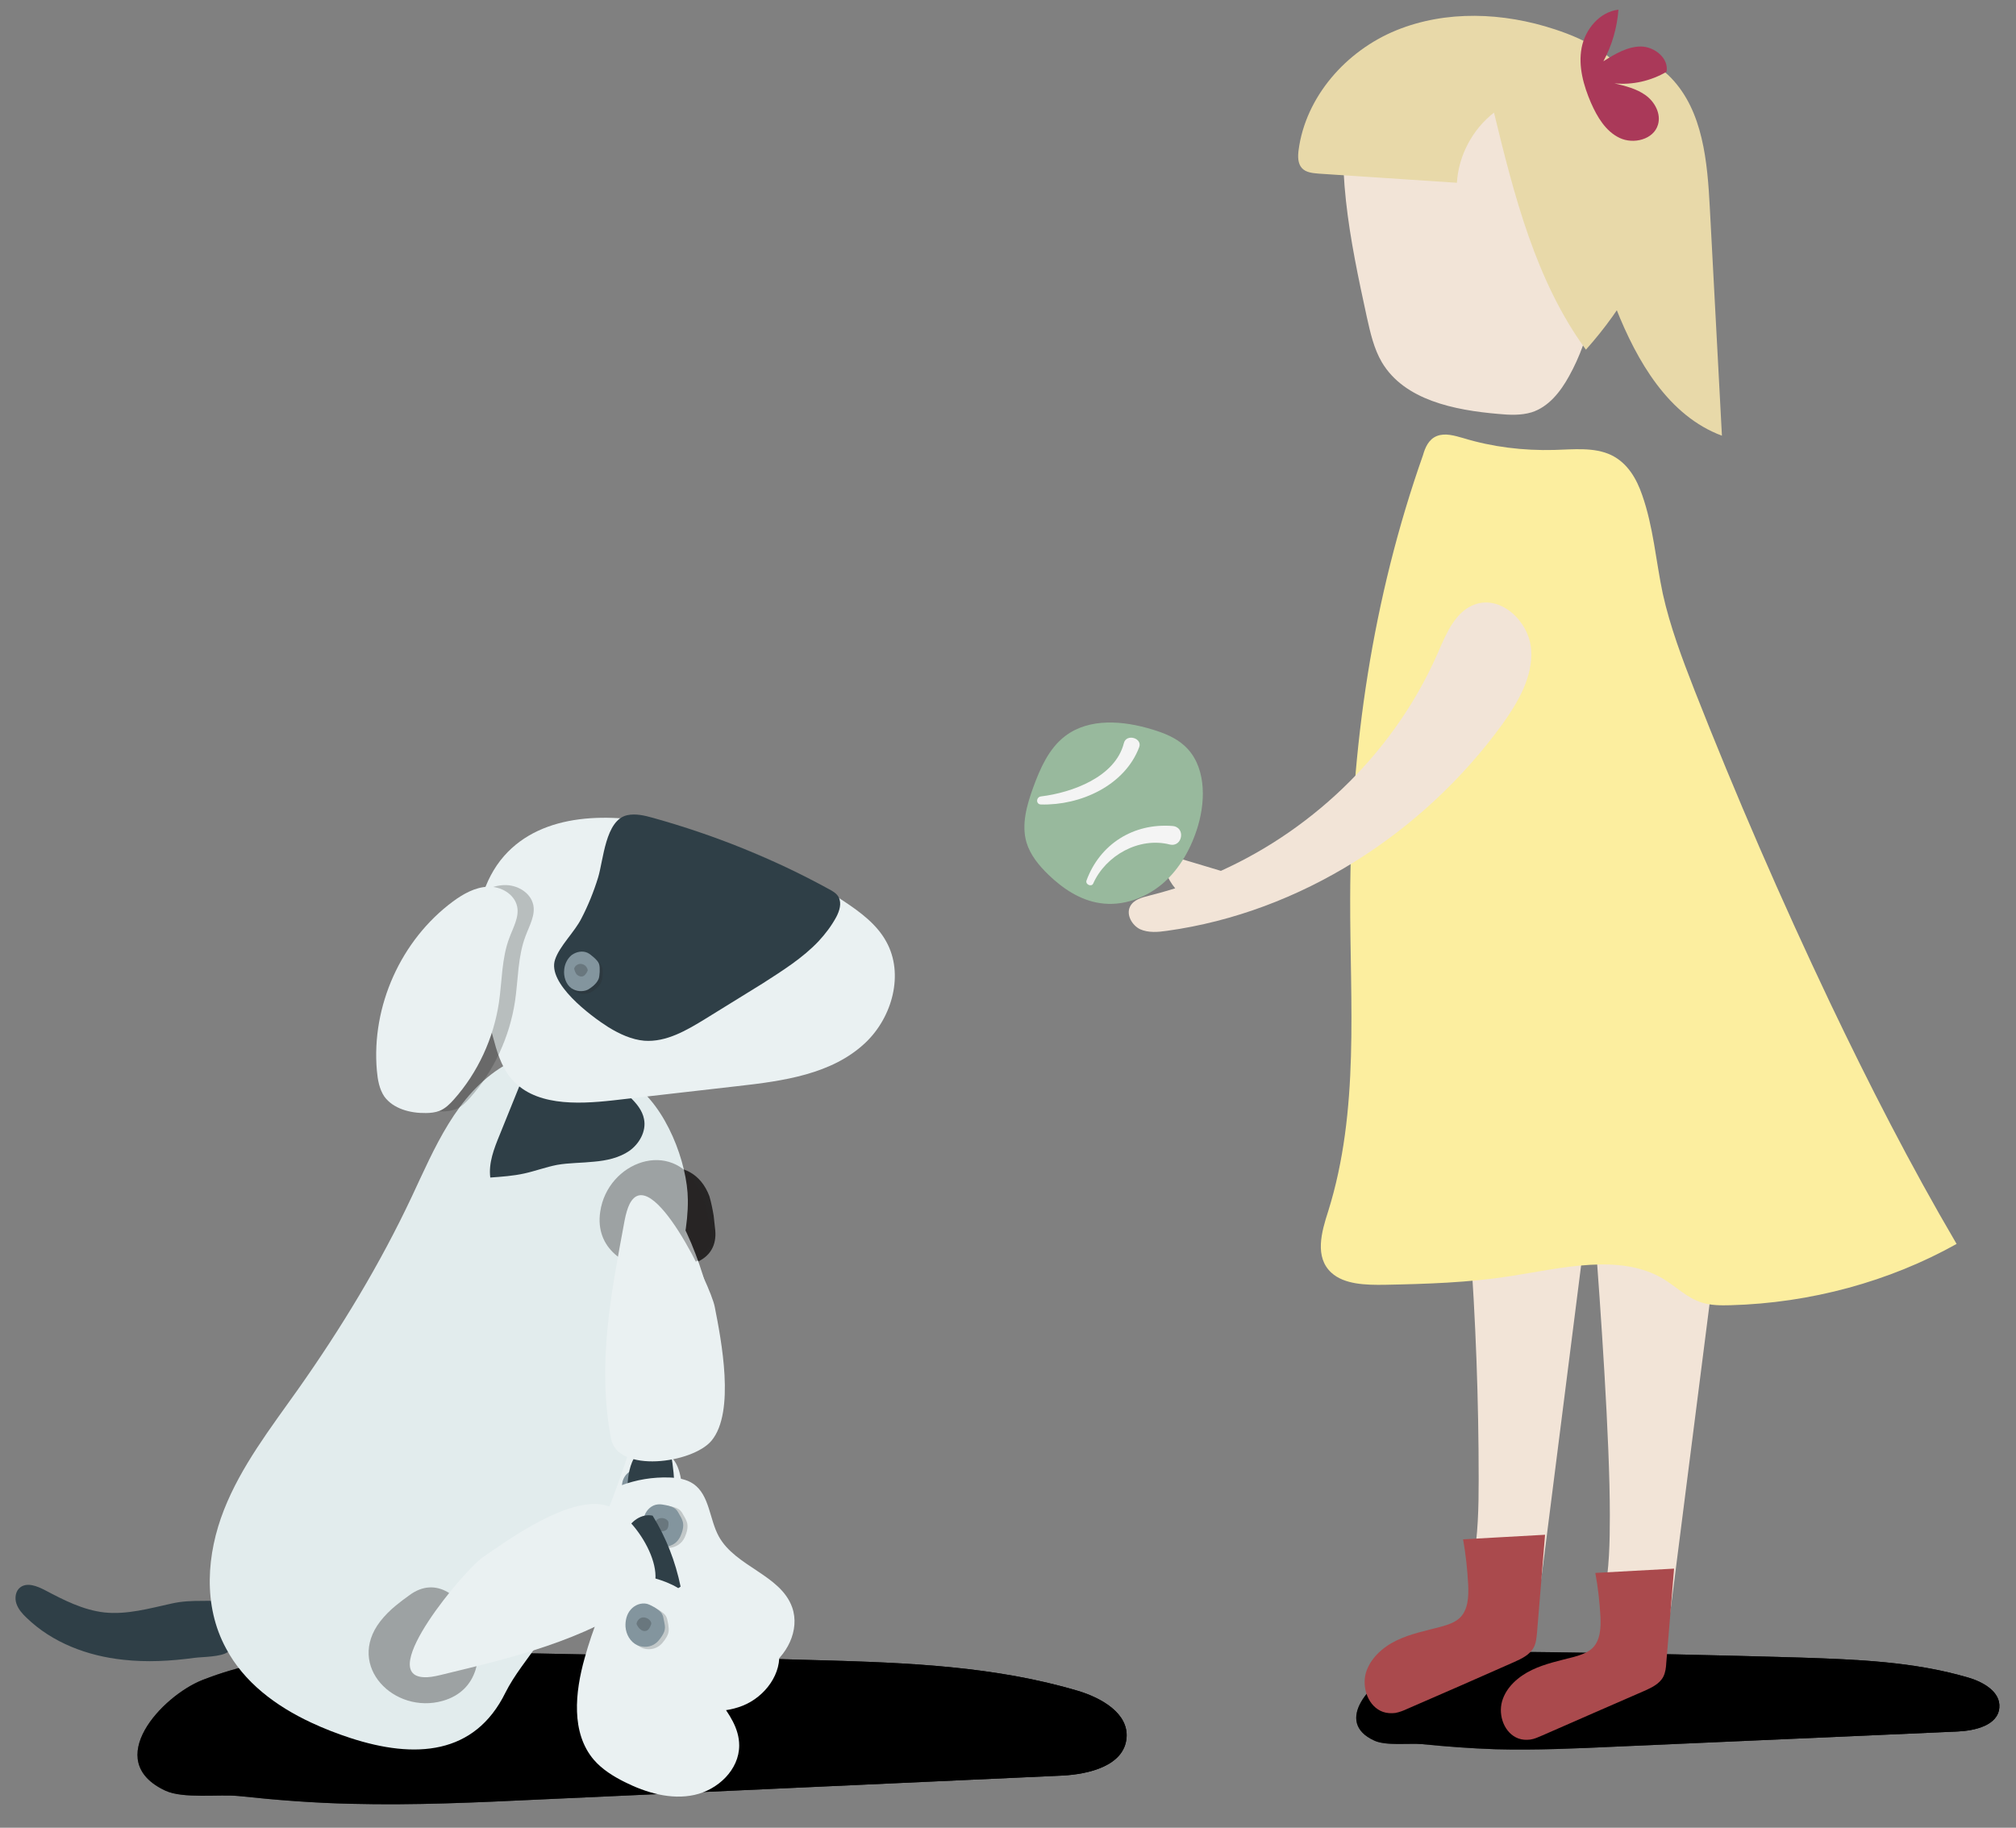 <svg fill="none" height="68" viewBox="0 0 75 68" width="75" xmlns="http://www.w3.org/2000/svg" xmlns:xlink="http://www.w3.org/1999/xlink"><rect x="0" y="0" width="75" height="68" fill="#808080" stroke="none"/><linearGradient id="a"><stop offset="0" stop-color="#4d4d4d"/><stop offset="1"/></linearGradient><linearGradient id="b" gradientUnits="userSpaceOnUse" x1="5.188" x2="41.868" xlink:href="#a" y1="63.618" y2="65.424"/><linearGradient id="c"><stop offset="0"/><stop offset="1"/></linearGradient><linearGradient id="d" gradientUnits="userSpaceOnUse" x1="5.188" x2="41.868" xlink:href="#c" y1="63.618" y2="65.424"/><linearGradient id="e" gradientUnits="userSpaceOnUse" x1="50.506" x2="74.36" xlink:href="#a" y1="62.835" y2="64.012"/><linearGradient id="f" gradientUnits="userSpaceOnUse" x1="50.506" x2="74.36" xlink:href="#c" y1="62.835" y2="64.012"/><path d="m13.09 67.11c2.32.06 4.65-.05 6.97-.16 6.48-.3 12.97-.59 19.45-.89 1.01-.05 2.31-.37 2.4-1.4.08-.92-.94-1.49-1.8-1.75-3.09-.92-6.35-1.05-9.57-1.14-4.74-.14-9.48-.25-14.22-.31-2.96-.04-6-.05-8.78 1.04-1.51.59-3.77 3.01-1.39 4.12.66.31 2.01.13 2.72.2 1.4.15 2.8.26 4.22.29z" fill="url(#b)"/><path d="m13.09 67.11c2.32.06 4.65-.05 6.97-.16 6.48-.3 12.97-.59 19.45-.89 1.01-.05 2.31-.37 2.4-1.4.08-.92-.94-1.49-1.8-1.75-3.09-.92-6.35-1.05-9.57-1.14-4.74-.14-9.48-.25-14.22-.31-2.96-.04-6-.05-8.78 1.04-1.51.59-3.77 3.01-1.39 4.12.66.31 2.01.13 2.72.2 1.4.15 2.8.26 4.22.29z" fill="url(#d)"/><path d="m55.64 65.08c1.51.04 3.02-.03 4.53-.1 4.22-.19 8.43-.37 12.65-.56.66-.03 1.51-.23 1.56-.89.05-.59-.61-.96-1.17-1.12-2.01-.59-4.13-.67-6.22-.74-3.08-.09-6.16-.16-9.25-.2-1.93-.03-3.9-.03-5.71.66-.98.38-2.45 1.93-.9 2.63.43.2 1.3.09 1.77.13.91.09 1.82.16 2.74.19z" fill="url(#e)"/><path d="m55.64 65.08c1.51.04 3.02-.03 4.53-.1 4.22-.19 8.43-.37 12.65-.56.66-.03 1.51-.23 1.56-.89.05-.59-.61-.96-1.17-1.12-2.01-.59-4.13-.67-6.22-.74-3.08-.09-6.16-.16-9.25-.2-1.93-.03-3.9-.03-5.71.66-.98.38-2.45 1.93-.9 2.63.43.2 1.3.09 1.77.13.91.09 1.82.16 2.74.19z" fill="url(#f)"/><path d="m62.17 2.9c1.19 1.24 1.35 3.12 1.44 4.84.15 2.82.3 5.65.45 8.47-1.99-.74-3.16-2.77-3.94-4.74-.96-2.45-1.56-5.13-1-7.7.11-.52.3-1.07.74-1.38.71-.5 1.72-.11 2.31.51z" fill="#e8d9a9"/><path d="m54.68 46.12c.22 2.97.33 5.94.33 8.92 0 1.03-.02 2.09-.21 3.09.13.3.2.61.2.95v.03c0 .63-.25 1.24-.7 1.68-.3.3-.65.5-1.05.61-.02.01-.03.01-.05.02-.01 0-.02 0-.03.01-.43.61-.8 1.23-.89 2 1.11-.45 2.19-1 3.23-1.65.4-.25.79-.52 1.09-.91.55-.72.69-1.73.81-2.68l1.91-15.04z" fill="#f2e4d7"/><path d="m52.37 63.57c-.15.07-.3.13-.46.16-.15.02-.32.01-.46-.04-.54-.19-.79-.88-.64-1.44.16-.55.63-.97 1.15-1.22s1.09-.36 1.65-.51c.25-.07.51-.15.7-.33.31-.3.33-.79.31-1.23-.03-.57-.09-1.13-.19-1.69 1.02-.06 2.03-.11 3.05-.17-.1 1.22-.2 2.43-.3 3.65-.02.18-.03.37-.12.54-.15.28-.45.42-.74.55-1.31.58-2.63 1.16-3.95 1.73z" fill="#aa4a4d"/><path d="m59.33 45.8c.21 2.85.56 7.72.56 10.58 0 .99-.02 2.01-.21 2.97.12.29.19.59.19.91v.03c0 .6-.24 1.19-.67 1.62-.29.28-.62.48-1.01.59-.01.01-.03.01-.04.02-.01 0-.02 0-.02.01-.41.58-.77 1.18-.85 1.92 1.07-.43 2.1-.96 3.1-1.59.38-.24.76-.49 1.05-.87.53-.69.67-1.66.78-2.57l1.84-14.44z" fill="#f2e4d7"/><path d="m57.37 64.57c-.14.06-.29.13-.44.15s-.3.01-.44-.04c-.52-.19-.76-.85-.61-1.38s.61-.93 1.11-1.17 1.05-.35 1.58-.49c.24-.07.49-.15.67-.32.3-.29.32-.76.3-1.18-.03-.54-.09-1.08-.19-1.62.98-.05 1.95-.11 2.93-.16-.1 1.17-.19 2.34-.29 3.5-.01.18-.03.36-.11.52-.14.27-.44.41-.71.53-1.27.55-2.54 1.11-3.8 1.66z" fill="#aa4a4d"/><path d="m53.46 16.22c.31-.12.66-.01.98.08 1.08.33 2.23.47 3.38.44.72-.02 1.49-.11 2.12.19.62.3.95.9 1.15 1.48.42 1.19.51 2.45.77 3.68.27 1.22.72 2.41 1.18 3.59 1.54 3.92 3.22 7.79 5.04 11.62 1.45 3.04 2.99 6.05 4.71 8.98-2.5 1.4-5.44 2.2-8.41 2.28-.36.01-.73.01-1.07-.1-.55-.17-.95-.59-1.43-.88-1.61-.96-3.78-.4-5.7-.1-1.54.24-3.11.29-4.67.32-.7.01-1.5-.01-1.98-.45-.63-.58-.37-1.51-.12-2.28 1.18-3.76.81-7.74.82-11.64.01-5.58.83-11.17 2.71-16.5.08-.28.21-.59.52-.71z" fill="#fcee9f"/><path d="m54.77 2.85c-.92-.39-1.86-.71-2.82-.96-.29-.08-.6-.14-.88-.05-.52.16-.75.77-.86 1.3-.6 2.85.02 5.81.64 8.66.13.58.26 1.17.56 1.68.84 1.41 2.7 1.78 4.33 1.92.42.04.84.06 1.24-.06.63-.2 1.07-.76 1.39-1.34.81-1.45 1.1-3.15 1.16-4.82.08-2.07-.26-4.36-1.8-5.75-1.05-.95-2.47-1.32-3.84-1.66-.82-.21-1.81-.38-2.42.2z" fill="#f2e4d7"/><path d="m57.84 1.09c-1.91-.63-4.04-.72-5.9.04-1.86.76-3.37 2.47-3.63 4.46-.03.23-.03.49.12.66s.4.19.63.21c1.71.11 3.43.23 5.14.34.06-1.01.58-1.99 1.38-2.61.75 3.08 1.55 6.26 3.42 8.82 1.4-1.57 2.53-3.46 2.78-5.55.26-2.09-.5-4.37-2.23-5.57-.51-.35-1.1-.6-1.71-.8z" fill="#e8d9a9"/><path d="m60.06 3.1c.41.1.83.2 1.17.45s.57.69.45 1.09c-.16.55-.91.74-1.43.49s-.83-.78-1.06-1.3c-.28-.65-.48-1.36-.35-2.05s.67-1.34 1.37-1.42c-.05.67-.24 1.33-.56 1.92.43-.27.89-.55 1.4-.55.51.01 1.04.44.95.94-.58.34-1.27.5-1.94.43z" fill="#aa3959"/><path d="m56.96 24.15c-.08-1.02-1.1-2-2.07-1.67-.74.25-1.08 1.08-1.39 1.79-1.56 3.59-4.52 6.52-8.08 8.13-.71-.21-1.42-.43-2.14-.64-.04.47.14.93.44 1.29-.32.1-.64.19-.96.27-.28.07-.59.15-.72.41-.15.3.07.69.37.84.31.14.67.11 1.01.06 4.96-.69 9.51-3.62 12.46-7.67.6-.84 1.16-1.79 1.08-2.81z" fill="#f2e4d7"/><path d="m38.19 31.35c.14.46.46.85.81 1.19.54.52 1.18.95 1.92 1.06.84.13 1.71-.19 2.35-.74.64-.56 1.06-1.33 1.3-2.14.3-1.02.28-2.27-.51-2.98-.33-.3-.76-.47-1.19-.6-1.08-.33-2.35-.44-3.25.25-.6.46-.92 1.19-1.18 1.9-.24.66-.45 1.39-.25 2.06z" fill="#98b99d"/><path d="m41.81 27.65c-.32 1.26-1.93 1.84-3.08 1.98-.19.02-.2.3 0 .3 1.46.04 3.11-.7 3.65-2.13.13-.34-.48-.52-.57-.15z" fill="#f4f4f4"/><path d="m43.61 30.73c-1.44-.11-2.69.67-3.19 2.03-.05.15.19.25.25.11.47-1.05 1.71-1.74 2.85-1.45.48.11.6-.66.09-.69z" fill="#f4f4f4"/><path d="m23.25 56.61c.2.46.47.89.8 1.27.5-.18.96-.46 1.35-.83-.35-.88-.84-1.71-1.46-2.43-.42-.02-.79.35-.88.76-.1.42.02.85.19 1.23z" fill="#2f3f47"/><path d="m16.11 59.47c.11-.18.23-.35.35-.52 1.42-2.04 4.72 1.76 2.42 3.33-1.54 1.05-3.83-.08-3.14-2.05.09-.27.22-.52.37-.76z" fill="#272525"/><path d="m17.95 61.67c.15-.04.34-.13.55-.27 2.37-1.49 4.62-2.87 6.32-5.15.79-1.06-1.37-2.86-2.48-2.8-1.39.07-3 2.29-3.74 3.29-.48.65-2.38 5.42-.65 4.93z" fill="#eaf1f2"/><path d="m23.72 62.79c.37.31.82.49 1.28.63.86.26 1.8.37 2.63.04s1.49-1.21 1.34-2.09c-.22-1.27-1.82-1.85-2.24-3.06-.24-.69-.08-1.56-.6-2.08-.23-.22-.54-.33-.85-.39-.6-.13-1.23-.13-1.83-.01-.35 1.07-.59 2.18-.71 3.3-.14 1.31-.04 2.82.98 3.66z" fill="#eaf1f2"/><path d="m25.41 58.2c.06-.06.11-.14.15-.22.06-.11.1-.22.1-.34 0-.1-.03-.19-.06-.28-.01-.03-.02-.07-.03-.1-.02-.05-.03-.1-.06-.15-.07-.12-.21-.18-.34-.23-.09-.04-.19-.07-.29-.08-.23-.02-.45.12-.57.31s-.13.44-.08.66c.07.28.27.54.55.61.22.06.47-.01.63-.18z" fill="#272525" opacity=".2"/><path d="m25.25 58.14c.06-.06.11-.14.15-.22.06-.11.1-.22.1-.34 0-.1-.03-.19-.06-.28-.01-.03-.02-.07-.03-.1-.02-.05-.03-.1-.06-.15-.07-.12-.21-.18-.34-.23-.09-.04-.19-.07-.29-.08-.23-.02-.45.12-.57.31s-.13.44-.08.66c.07.28.27.54.55.61.22.06.48-.01.63-.18z" fill="#83959e"/><path d="m24.88 57.71c.05-.05.07-.12.09-.19.01-.02.01-.05.01-.07 0-.04-.03-.07-.05-.09-.08-.08-.21-.11-.32-.07s-.18.16-.16.27c.05.08.11.15.19.18.07.03.17.03.24-.03z" fill="#000" opacity=".2"/><path d="m1.67 59.16c.7.37 1.42.74 2.21.83.84.09 1.68-.15 2.5-.33.4-.09.75-.1 1.15-.1.31 0 .6-.04.84.22.15.16.22.39.25.61.04.28.12.88-.14 1.07s-.94.18-1.25.22c-.88.12-1.77.17-2.65.07-1.32-.14-2.63-.63-3.59-1.56-.16-.15-.31-.32-.38-.53s-.03-.47.14-.6c.26-.2.63-.05.92.1z" fill="#2f3f47"/><path d="m26.55 45.23c.02.18.04.37.06.55.19 2.19-4.2 1.47-3.52-.9.46-1.59 2.65-2.1 3.3-.38.07.24.12.49.16.73z" fill="#272525"/><path d="m23.2 53.55c-.09.43-.12.88-.08 1.33.45.13.93.16 1.4.09.21-.81.27-1.66.19-2.5-.29-.23-.74-.15-1.02.09-.28.26-.42.63-.49.99z" fill="#2f3f47"/><path d="m24.06 44.78c-.08.12-.15.28-.22.49-.77 2.35-1.52 4.56-1.39 7.06.06 1.16 2.55 1.17 3.27.5.9-.84.75-3.25.68-4.35-.04-.7-1.45-5.01-2.34-3.7z" fill="#eaf1f2"/><path d="m23.03 60.05c.33.26.74.41 1.15.51.77.2 1.6.27 2.33-.05.72-.32 1.27-1.12 1.11-1.89-.24-1.11-1.67-1.57-2.08-2.63-.23-.6-.12-1.38-.6-1.81-.21-.19-.49-.27-.76-.32-.54-.09-1.09-.07-1.62.06-.28.96-.45 1.94-.52 2.94-.07 1.15.07 2.48.99 3.19z" fill="#eaf1f2"/><path d="m24.37 55.94c.05-.06.09-.13.12-.2.05-.1.08-.2.08-.31 0-.08-.03-.17-.06-.24-.01-.03-.02-.06-.03-.09-.02-.04-.03-.09-.06-.13-.07-.1-.19-.15-.31-.19-.08-.03-.17-.06-.26-.06-.2-.01-.39.12-.49.3s-.1.39-.05.58c.07.24.26.46.51.52.2.05.42-.02.55-.18z" fill="#272525" opacity=".2"/><path d="m24.23 55.89c.05-.06.09-.13.12-.2.05-.1.08-.2.08-.31 0-.08-.03-.17-.06-.24-.01-.03-.02-.06-.03-.09-.02-.04-.03-.09-.06-.13-.07-.1-.19-.15-.31-.19-.08-.03-.17-.06-.26-.06-.2-.01-.39.12-.49.3s-.1.39-.05.58c.07.24.26.46.51.52.2.05.42-.02.55-.18z" fill="#83959e"/><path d="m23.89 55.52c.04-.05.06-.11.07-.17 0-.02.01-.04 0-.07s-.03-.06-.05-.08c-.08-.07-.19-.09-.28-.05s-.15.15-.14.25c.05.06.1.12.18.15.07.04.16.03.22-.03z" fill="#000" opacity=".2"/><path d="m11.58 64.09c.47.22.96.41 1.45.57 2.42.79 4.63.63 5.77-1.68.33-.66.81-1.23 1.24-1.86.92-1.34 1.68-2.78 2.31-4.28 1.28-3.03 2.06-6.24 2.82-9.43.21-.91.43-1.83.42-2.77-.01-1.37-.81-3.48-2.05-4.32-.73-.49-1.61-.71-2.47-.92-.39-.09-.8-.19-1.19-.16-.42.03-.81.2-1.15.42-1.75 1.06-2.56 3.05-3.41 4.86-1.18 2.51-2.63 4.9-4.24 7.18-1.02 1.44-2.11 2.85-2.75 4.48s-.79 3.55.08 5.15c.66 1.25 1.84 2.14 3.17 2.76z" fill="#e2eced"/><path d="m23.96 41.64c-.06-.33-.29-.6-.53-.83-.77-.76-1.74-1.31-2.78-1.61-.13-.04-.27-.07-.41-.05-.39.05-.6.46-.74.82-.3.75-.61 1.5-.91 2.25-.21.51-.42 1.05-.35 1.59.42-.03.85-.06 1.26-.15s.81-.24 1.22-.32c.45-.08.92-.07 1.38-.12.46-.04.93-.14 1.31-.4.37-.26.64-.73.55-1.18z" fill="#2f3f47"/><path d="m26.27 44.95c.06.2.1.41.15.61.54 2.43-4.5 2.27-4.09-.48.27-1.85 2.66-2.75 3.64-.91.13.24.23.5.3.78z" fill="#272525" opacity=".37"/><path d="m23.35 55.17c-.04.5 0 1.01.11 1.5.53.08 1.07.04 1.58-.1.11-.94.06-1.9-.15-2.83-.36-.22-.86-.06-1.13.26-.28.31-.38.75-.41 1.17z" fill="#2f3f47"/><path d="m23.42 44.8c-.07.14-.13.34-.18.59-.51 2.75-1.03 5.34-.51 8.13.24 1.3 3.03.93 3.74.08.89-1.07.36-3.76.12-4.98-.15-.79-2.37-5.42-3.17-3.82z" fill="#eaf1f2"/><path d="m24.54 62.1c.41.24.89.34 1.37.4.89.11 1.84.06 2.6-.41s1.26-1.44.96-2.29c-.43-1.21-2.11-1.51-2.73-2.64-.35-.64-.34-1.53-.94-1.95-.26-.18-.59-.23-.9-.24-.61-.02-1.23.08-1.81.3-.17 1.11-.22 2.25-.14 3.37.08 1.33.44 2.8 1.59 3.46z" fill="#eaf1f2"/><path d="m25.42 57.29c.05-.07.08-.16.11-.24.04-.12.06-.24.04-.36-.02-.09-.06-.18-.11-.26-.02-.03-.03-.06-.05-.09-.03-.05-.05-.09-.09-.13-.09-.1-.24-.14-.38-.17-.1-.02-.2-.04-.3-.03-.23.02-.42.19-.5.41-.08.21-.06.45.03.66.12.26.36.48.65.51.24.01.48-.11.6-.3z" fill="#272525" opacity=".2"/><path d="m25.26 57.25c.05-.07.08-.16.11-.24.04-.12.06-.24.04-.36-.02-.09-.06-.18-.11-.26-.02-.03-.03-.06-.05-.09-.03-.05-.05-.09-.09-.13-.09-.1-.24-.14-.38-.17-.1-.02-.2-.04-.3-.03-.23.02-.42.19-.5.41-.08.21-.06.45.03.66.12.26.36.48.65.51.24.01.48-.1.6-.3z" fill="#83959e"/><path d="m24.82 56.89c.04-.06.05-.13.05-.21 0-.02 0-.05-.01-.07-.01-.03-.04-.06-.07-.08-.09-.06-.23-.07-.32-.01-.1.06-.15.19-.12.3.06.07.13.12.22.15.09.01.19-.01.25-.08z" fill="#000" opacity=".2"/><path d="m18.34 38.58c.14.53.3 1.07.64 1.5.85 1.07 2.46 1.01 3.82.86 1.54-.18 3.08-.35 4.63-.53 1.7-.19 3.53-.44 4.77-1.62 1-.95 1.44-2.56.77-3.76-.35-.64-.96-1.09-1.56-1.49-1.99-1.32-4.21-2.27-6.54-2.82-2.13-.5-4.68-.51-6.12 1.13-.77.88-1.07 2.11-1.05 3.28s.33 2.31.64 3.45z" fill="#eaf1f2"/><path d="m30.46 35.01c.25-.27.47-.56.65-.89.12-.23.21-.51.09-.74-.08-.15-.23-.23-.38-.31-2.06-1.13-4.26-2.01-6.52-2.64-.32-.09-.65-.17-.97-.1-.81.18-.88 1.67-1.08 2.32-.16.52-.37 1.04-.62 1.52-.25.5-.81 1.02-.98 1.53-.3.88 1.31 2.09 1.99 2.52.41.25.86.46 1.33.5.82.06 1.58-.39 2.28-.82.71-.44 1.41-.87 2.12-1.31.73-.47 1.5-.95 2.09-1.58z" fill="#2f3f47"/><path d="m16.44 41.35c.17 0 .35-.02.51-.08.22-.09.39-.26.54-.43.89-1 1.47-2.27 1.67-3.59.12-.81.1-1.66.39-2.42.14-.38.37-.77.29-1.16-.1-.47-.61-.76-1.09-.74s-.92.27-1.3.55c-1.93 1.43-3.04 3.89-2.83 6.29.03.34.09.69.28.97.33.45.96.61 1.54.61z" fill="#272525" opacity=".25"/><path d="m15.84 41.41c.17 0 .35-.02.51-.08.22-.09.39-.26.54-.43.89-1 1.47-2.27 1.67-3.59.12-.81.1-1.66.39-2.42.14-.38.37-.77.29-1.16-.1-.47-.61-.76-1.09-.74s-.92.27-1.3.55c-1.93 1.43-3.04 3.89-2.83 6.29.03.34.09.69.28.97.33.45.96.62 1.54.61z" fill="#eaf1f2"/><path d="m21.98 36.92c.07-.04.14-.09.2-.14.08-.07.16-.16.2-.26.03-.08.03-.17.04-.26 0-.03 0-.06 0-.09 0-.05 0-.1-.01-.14-.02-.13-.12-.22-.22-.31-.07-.06-.14-.12-.22-.16-.19-.09-.42-.04-.59.08-.16.13-.26.33-.28.54-.03.26.06.55.27.7.18.11.42.13.61.04z" fill="#272525" opacity=".2"/><path d="m21.87 36.82c.07-.04.14-.09.2-.14.08-.07.16-.16.2-.26.03-.08.03-.17.04-.26 0-.03 0-.06 0-.09 0-.05 0-.1-.01-.15-.02-.13-.12-.22-.22-.31-.07-.06-.14-.12-.22-.16-.19-.09-.42-.04-.59.08-.16.13-.26.33-.28.54-.03.26.06.55.27.7.18.12.42.14.61.05z" fill="#83959e"/><path d="m21.69 36.32c.06-.02.1-.08.14-.14.01-.02.02-.04.03-.06.01-.03 0-.07-.02-.1-.04-.1-.15-.16-.25-.16s-.21.08-.23.18c.02.08.05.16.1.22.07.06.16.09.23.06z" fill="#000" opacity=".2"/><path d="m23.28 58.24c.12.49.32.96.57 1.39.52-.09 1.03-.29 1.47-.6-.19-.93-.54-1.83-1.04-2.64-.41-.09-.83.21-.99.6-.16.4-.11.84-.01 1.25z" fill="#2f3f47"/><path d="m22.09 65.47c.31.36.73.62 1.15.83.8.4 1.72.67 2.59.48.88-.19 1.67-.94 1.67-1.84 0-1.28-1.49-2.13-1.69-3.39-.12-.72.19-1.55-.24-2.15-.18-.26-.48-.41-.77-.53-.57-.23-1.19-.33-1.8-.31-.53 1-.95 2.05-1.25 3.13-.36 1.28-.51 2.78.34 3.78z" fill="#eaf1f2"/><path d="m24.53 61.23c.07-.05.13-.12.18-.19.07-.1.14-.2.16-.32.02-.09 0-.19-.01-.29-.01-.03-.01-.07-.02-.1-.01-.05-.02-.11-.04-.15-.05-.13-.18-.21-.3-.29-.09-.05-.18-.1-.28-.13-.22-.05-.46.04-.61.22-.15.17-.2.41-.19.63.02.29.18.57.44.69.22.1.49.07.67-.07z" fill="#272525" opacity=".2"/><path d="m24.39 61.14c.07-.05.13-.12.18-.19.07-.1.14-.2.16-.32.02-.09 0-.19-.02-.29-.01-.03-.01-.07-.02-.1-.01-.05-.02-.11-.04-.15-.05-.13-.18-.21-.3-.29-.09-.05-.18-.1-.28-.13-.22-.05-.46.04-.61.22-.15.17-.2.41-.19.63.02.29.18.57.44.69.24.1.5.07.68-.07z" fill="#83959e"/><path d="m24.09 60.65c.06-.04.09-.11.12-.18.01-.02.02-.05.02-.07 0-.04-.02-.07-.04-.1-.07-.09-.19-.14-.3-.12s-.2.13-.21.24c.04.08.08.16.16.21.07.06.18.07.25.02z" fill="#000" opacity=".2"/><path d="m14.73 59.73c.16-.13.33-.26.5-.38 2-1.49 3.92 3.17 1.24 3.93-1.8.51-3.6-1.29-2.33-2.95.17-.22.37-.42.59-.6z" fill="#272525" opacity=".37"/><path d="m15.77 62.4c.16.01.36-.02.61-.08 2.72-.66 5.29-1.26 7.63-2.87 1.08-.75-.4-3.15-1.46-3.44-1.34-.37-3.57 1.22-4.59 1.93-.67.46-3.98 4.38-2.19 4.46z" fill="#eaf1f2"/></svg>